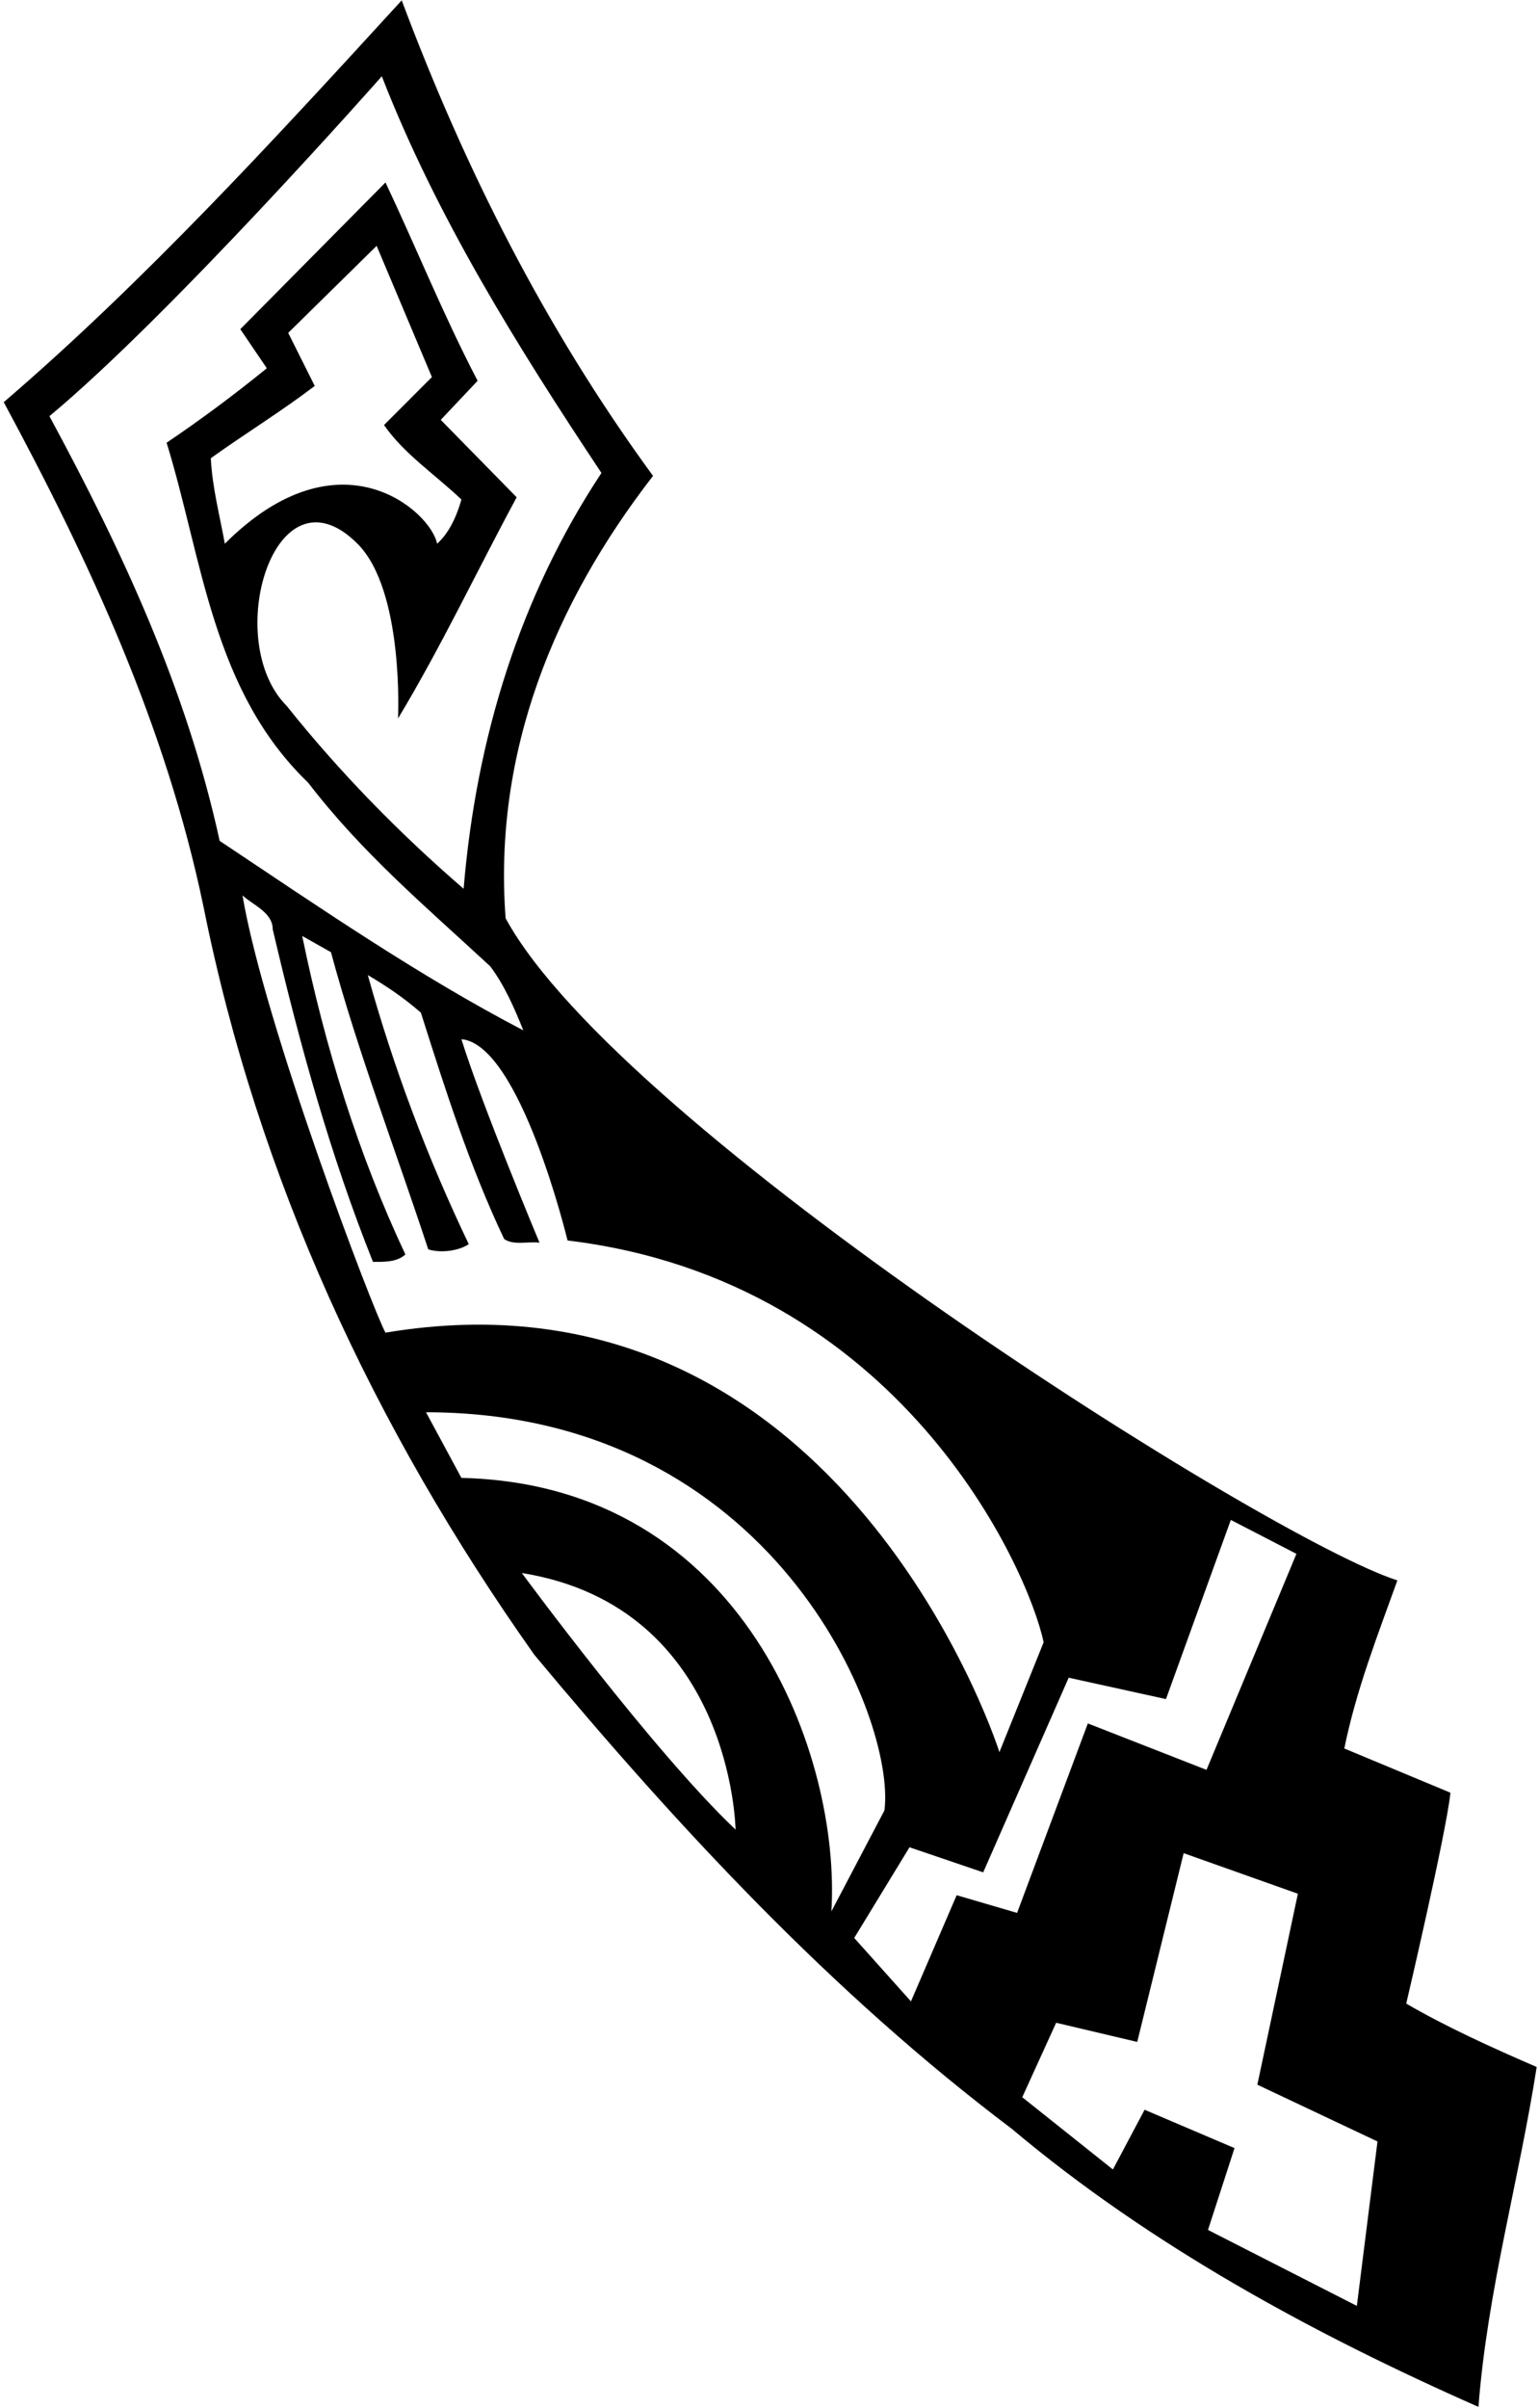 <?xml version="1.0" encoding="UTF-8"?>
<svg xmlns="http://www.w3.org/2000/svg" xmlns:xlink="http://www.w3.org/1999/xlink" width="454pt" height="710pt" viewBox="0 0 454 710" version="1.1">
<g id="surface1">
<path style=" stroke:none;fill-rule:nonzero;fill:rgb(0%,0%,0%);fill-opacity:1;" d="M 118.504 0.102 C 136.98 49.453 160.68 96.629 192.641 140.328 C 163.508 177.941 145.461 221.859 149.156 270.777 C 183.074 333.176 374.344 454 412.223 466.012 C 406.355 482.316 400.051 498.406 396.57 515.582 L 427.879 528.625 C 426.574 540.805 414.832 590.809 414.832 590.809 C 426.789 597.766 440.27 603.852 453.316 609.504 C 448.098 642.984 438.75 675.598 436.141 709.73 C 387.875 688.422 339.609 662.336 298.52 627.77 C 245.473 587.762 200.031 538.844 157.637 487.973 C 110.242 421.008 76.105 347.523 60.02 267.297 C 48.93 214.031 26.32 165.332 1.102 118.59 C 42.406 83.152 80.891 41.191 118.504 0.102 Z M 112.633 22.492 C 112.633 22.492 50.668 92.719 14.578 122.719 C 36.102 162.508 55.016 203.16 64.801 247.949 C 94.152 267.516 123.504 287.734 154.375 303.824 C 151.766 297.301 148.723 290.344 144.59 284.91 C 124.809 266.645 106.762 251.43 90.891 230.773 C 62.625 203.598 59.801 165.113 49.148 130.547 C 59.148 123.809 69.367 116.195 78.715 108.59 L 70.891 97.066 L 113.719 53.801 C 122.852 73.148 130.895 93.152 140.895 112.285 L 130.023 123.809 L 152.418 146.637 C 140.68 168.375 130.242 190.551 117.414 211.859 C 117.414 211.859 119.266 174.141 105.457 160.332 C 81.062 135.938 65.238 188.816 84.586 208.164 C 100.023 227.512 117.633 245.559 136.766 262.078 C 140.461 217.73 153.289 175.984 177.422 139.461 C 152.418 101.848 128.723 63.801 112.633 22.492 Z M 127.414 111.195 L 111.109 72.496 L 85.02 98.152 L 92.848 113.805 C 82.848 121.414 72.195 127.938 62.191 135.113 C 62.625 143.809 64.801 151.852 66.324 160.332 C 100.328 126.328 127.199 150.984 128.938 160.332 C 132.414 157.289 134.809 152.07 136.113 147.285 C 128.066 139.68 119.152 133.809 113.285 125.328 Z M 71.539 264.035 C 77.844 301.648 110.023 386.441 113.719 392.965 C 245 371 292.648 509.715 294.82 516.668 L 307.867 484.273 C 303.301 462.535 265.441 377.582 167.422 365.785 C 167.422 365.785 153.504 307.953 136.113 306.434 C 142.199 326 159.156 366.438 159.156 366.438 C 155.68 366.004 151.551 367.309 148.723 365.352 C 138.504 343.828 131.328 321.219 124.156 298.605 C 119.152 294.258 114.371 290.996 108.5 287.52 C 116.109 314.91 126.109 341.438 138.285 366.871 C 135.023 369.047 129.59 369.48 126.328 368.395 C 116.762 339.262 105.676 310.562 97.629 280.777 L 89.152 275.996 C 95.891 308.824 105.676 340.348 119.59 369.918 C 116.98 372.309 112.848 372.09 110.023 372.09 C 97.414 340.566 88.281 307.52 80.457 274.039 C 80.457 269.039 74.586 266.863 71.539 264.035 Z M 125.676 416.441 L 136.113 435.793 C 220 437.75 248.078 518.625 245.254 563.633 L 260.906 533.844 C 264.383 506.887 228 416.441 125.676 416.441 Z M 382.441 458.188 L 363.09 448.184 L 343.957 501.016 L 315.262 494.711 L 290.039 552.109 L 268.301 544.715 L 251.992 571.457 L 268.73 590.156 L 282.211 558.848 L 300.039 564.066 L 320.91 508.191 L 355.914 521.887 Z M 153.938 463.84 C 153.938 463.84 192.641 516.453 216.988 539.496 C 216.988 539.496 216.035 473.805 153.938 463.84 Z M 349.176 546.453 L 335.48 602.113 L 311.562 596.461 L 301.562 618.418 L 328.305 639.723 L 337.652 622.113 L 364.176 633.418 L 356.352 657.551 L 400.266 679.945 L 406.355 631.465 L 370.914 614.723 L 382.871 558.41 L 349.176 546.453 "/>
</g>
</svg>
